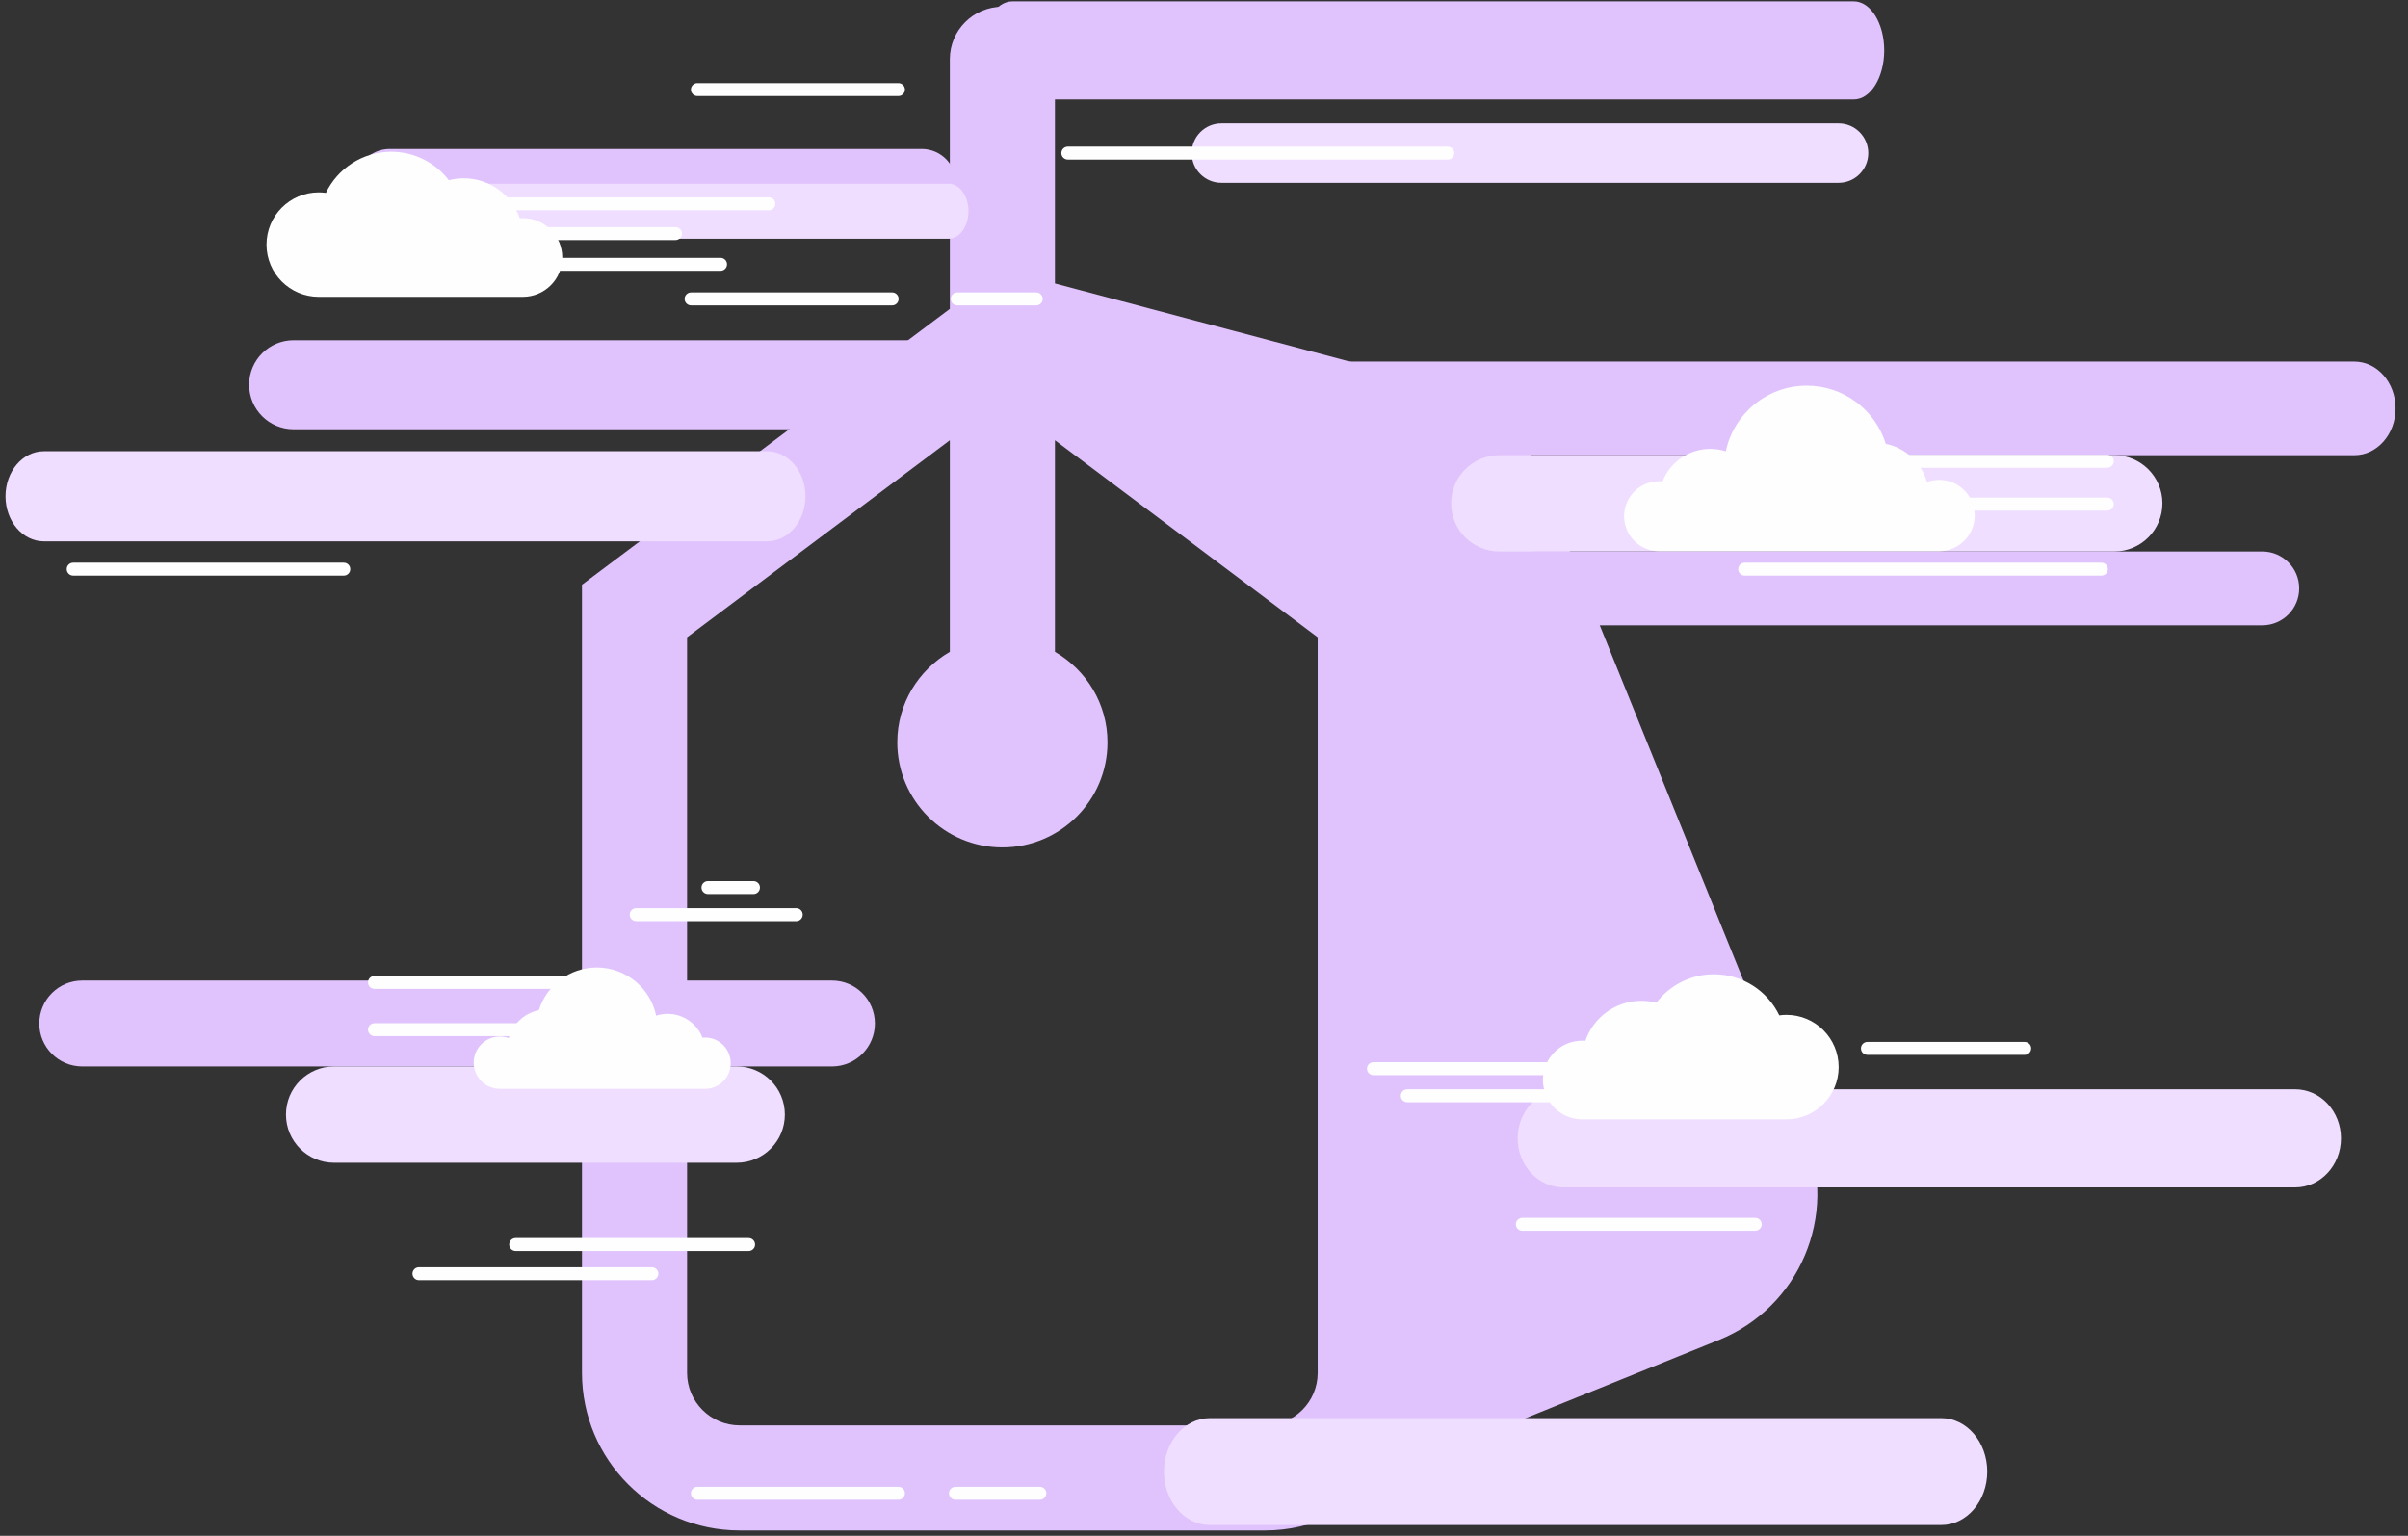 <svg xmlns="http://www.w3.org/2000/svg" width="174" height="111" viewBox="0 0 174 111">
  <rect x="0" y="0" width="174" height="111" fill="#333333" stroke="none"/>
  <g fill="none" fill-rule="evenodd">
    <path fill="#E0C3FC" d="M95.215,99.219 C95.215,101.315 93.514,103.016 91.418,103.016 L53.445,103.016 C51.349,103.016 49.647,101.315 49.647,99.219 L49.647,46.057 L68.634,31.817 L68.634,47.109 C66.371,48.426 64.837,50.849 64.837,53.651 C64.837,57.844 68.239,61.246 72.431,61.246 C76.624,61.246 80.026,57.844 80.026,53.651 C80.026,50.849 78.492,48.426 76.229,47.109 L76.229,31.817 L95.215,46.057 L95.215,99.219 Z M130.488,82.014 L109.132,29.208 L76.229,20.489 L76.229,4.286 C76.229,2.186 74.531,0.489 72.431,0.489 C70.331,0.489 68.634,2.186 68.634,4.286 L68.634,22.324 L42.053,42.259 L42.053,99.219 C42.053,105.511 47.153,110.611 53.445,110.611 L91.418,110.611 C94.862,110.611 97.911,109.05 100.004,106.635 L124.2,96.846 C130.033,94.488 132.847,87.846 130.488,82.014 L130.488,82.014 Z"/>
    <path fill="#EFDEFF" d="M112.979 85.817L165.843 85.817C167.673 85.817 169.157 84.23 169.157 82.272L169.157 82.272C169.157 80.314 167.673 78.727 165.843 78.727L112.979 78.727C111.149 78.727 109.665 80.314 109.665 82.272L109.665 82.272C109.665 84.23 111.149 85.817 112.979 85.817M87.42 110.218L140.283 110.218C142.113 110.218 143.597 108.488 143.597 106.355L143.597 106.355C143.597 104.221 142.113 102.492 140.283 102.492L87.42 102.492C85.59 102.492 84.106 104.221 84.106 106.355L84.106 106.355C84.106 108.488 85.59 110.218 87.42 110.218"/>
    <path fill="#E0C3FC" d="M133.954,7.188 L73.155,7.188 C71.941,7.188 70.957,5.601 70.957,3.643 C70.957,1.685 71.941,0.098 73.155,0.098 L133.954,0.098 C135.168,0.098 136.152,1.685 136.152,3.643 C136.152,5.601 135.168,7.188 133.954,7.188"/>
    <path fill="#EFDEFF" d="M88.256,13.213 L132.855,13.213 C134.04,13.213 135,12.252 135,11.066 C135,9.881 134.04,8.92 132.855,8.92 L88.256,8.92 C87.071,8.92 86.11,9.881 86.11,11.066 C86.11,12.252 87.071,13.213 88.256,13.213"/>
    <path fill="#E0C3FC" d="M28.156,15.723 L66.604,15.723 C67.971,15.723 69.08,14.614 69.08,13.246 C69.08,11.878 67.971,10.768 66.604,10.768 L28.156,10.768 C26.789,10.768 25.68,11.878 25.68,13.246 C25.68,14.614 26.789,15.723 28.156,15.723"/>
    <path fill="#EFDEFF" d="M68.563,17.255 L28.002,17.255 C27.218,17.255 26.582,16.365 26.582,15.266 C26.582,14.168 27.218,13.278 28.002,13.278 L68.563,13.278 C69.346,13.278 69.982,14.168 69.982,15.266 C69.982,16.365 69.346,17.255 68.563,17.255"/>
    <path fill="#E0C3FC" d="M21.218 31.024L67.154 31.024C68.93 31.024 70.369 29.583 70.369 27.807 70.369 26.03 68.93 24.59 67.154 24.59L21.218 24.59C19.442 24.59 18.002 26.03 18.002 27.807 18.002 29.583 19.442 31.024 21.218 31.024M170.129 32.898L88.937 32.898C87.295 32.898 85.965 31.384 85.965 29.516 85.965 27.648 87.295 26.134 88.937 26.134L170.129 26.134C171.771 26.134 173.101 27.648 173.101 29.516 173.101 31.384 171.771 32.898 170.129 32.898"/>
    <path fill="#EFDEFF" d="M108.334,39.857 L152.778,39.857 C154.699,39.857 156.256,38.299 156.256,36.377 C156.256,34.456 154.699,32.898 152.778,32.898 L108.334,32.898 C106.414,32.898 104.857,34.456 104.857,36.377 C104.857,38.299 106.414,39.857 108.334,39.857"/>
    <path fill="#E0C3FC" d="M163.472,45.192 L111,45.192 C109.528,45.192 108.334,43.997 108.334,42.524 C108.334,41.051 109.528,39.857 111,39.857 L163.472,39.857 C164.945,39.857 166.138,41.051 166.138,42.524 C166.138,43.997 164.945,45.192 163.472,45.192"/>
    <path fill="#EFDEFF" d="M55.43,39.124 L3.171,39.124 C1.64,39.124 0.399,37.666 0.399,35.868 C0.399,34.07 1.64,32.612 3.171,32.612 L55.43,32.612 C56.962,32.612 58.203,34.07 58.203,35.868 C58.203,37.666 56.962,39.124 55.43,39.124"/>
    <path fill="#E0C3FC" d="M5.943,77.076 L60.118,77.076 C61.831,77.076 63.22,75.686 63.22,73.972 C63.22,72.258 61.831,70.868 60.118,70.868 L5.943,70.868 C4.23,70.868 2.841,72.258 2.841,73.972 C2.841,75.686 4.23,77.076 5.943,77.076"/>
    <path fill="#EFDEFF" d="M24.142,84.035 L53.235,84.035 C55.156,84.035 56.713,82.477 56.713,80.555 C56.713,78.634 55.156,77.076 53.235,77.076 L24.142,77.076 C22.221,77.076 20.664,78.634 20.664,80.555 C20.664,82.477 22.221,84.035 24.142,84.035"/>
    <path fill="#FEFEFE" d="M55.558 15.198L34.285 15.198C34.026 15.198 33.817 14.989 33.817 14.73 33.817 14.472 34.026 14.263 34.285 14.263L55.558 14.263C55.816 14.263 56.025 14.472 56.025 14.73 56.025 14.989 55.816 15.198 55.558 15.198M48.814 17.352L34.285 17.352C34.026 17.352 33.817 17.143 33.817 16.885 33.817 16.627 34.026 16.417 34.285 16.417L48.814 16.417C49.072 16.417 49.281 16.627 49.281 16.885 49.281 17.143 49.072 17.352 48.814 17.352M38.625 74.886L27.06 74.886C26.802 74.886 26.593 74.677 26.593 74.418 26.593 74.16 26.802 73.951 27.06 73.951L38.625 73.951C38.883 73.951 39.093 74.16 39.093 74.418 39.093 74.677 38.883 74.886 38.625 74.886M57.536 66.573L45.97 66.573C45.712 66.573 45.503 66.364 45.503 66.106 45.503 65.847 45.712 65.638 45.97 65.638L57.536 65.638C57.794 65.638 58.003 65.847 58.003 66.106 58.003 66.364 57.794 66.573 57.536 66.573M54.446 64.617L51.156 64.617C50.898 64.617 50.689 64.408 50.689 64.15 50.689 63.891 50.898 63.682 51.156 63.682L54.446 63.682C54.704 63.682 54.913 63.891 54.913 64.15 54.913 64.408 54.704 64.617 54.446 64.617M42.766 71.47L27.06 71.47C26.802 71.47 26.593 71.26 26.593 71.002 26.593 70.744 26.802 70.535 27.06 70.535L42.766 70.535C43.024 70.535 43.233 70.744 43.233 71.002 43.233 71.26 43.024 71.47 42.766 71.47M152.274 33.805L137.744 33.805C137.486 33.805 137.277 33.595 137.277 33.337 137.277 33.079 137.486 32.87 137.744 32.87L152.274 32.87C152.532 32.87 152.741 33.079 152.741 33.337 152.741 33.595 152.532 33.805 152.274 33.805M104.616 11.534L77.161 11.534C76.903 11.534 76.693 11.325 76.693 11.066 76.693 10.808 76.903 10.599 77.161 10.599L104.616 10.599C104.875 10.599 105.084 10.808 105.084 11.066 105.084 11.325 104.875 11.534 104.616 11.534M64.467 22.071L49.937 22.071C49.679 22.071 49.47 21.862 49.47 21.604 49.47 21.346 49.679 21.136 49.937 21.136L64.467 21.136C64.725 21.136 64.934 21.346 64.934 21.604 64.934 21.862 64.725 22.071 64.467 22.071M74.878 22.071L69.171 22.071C68.913 22.071 68.704 21.862 68.704 21.604 68.704 21.346 68.913 21.136 69.171 21.136L74.878 21.136C75.136 21.136 75.345 21.346 75.345 21.604 75.345 21.862 75.136 22.071 74.878 22.071M24.843 41.602L5.289 41.602C5.031 41.602 4.822 41.392 4.822 41.134 4.822 40.876 5.031 40.667 5.289 40.667L24.843 40.667C25.101 40.667 25.31 40.876 25.31 41.134 25.31 41.392 25.101 41.602 24.843 41.602M151.847 41.602L126.069 41.602C125.811 41.602 125.602 41.392 125.602 41.134 125.602 40.876 125.811 40.667 126.069 40.667L151.847 40.667C152.105 40.667 152.314 40.876 152.314 41.134 152.314 41.392 152.105 41.602 151.847 41.602M116.217 79.662L101.688 79.662C101.429 79.662 101.22 79.453 101.22 79.194 101.22 78.936 101.429 78.727 101.688 78.727L116.217 78.727C116.475 78.727 116.684 78.936 116.684 79.194 116.684 79.453 116.475 79.662 116.217 79.662M64.92 6.942L50.391 6.942C50.133 6.942 49.924 6.733 49.924 6.475 49.924 6.216 50.133 6.007 50.391 6.007L64.92 6.007C65.179 6.007 65.388 6.216 65.388 6.475 65.388 6.733 65.179 6.942 64.92 6.942M64.92 108.392L50.391 108.392C50.133 108.392 49.924 108.183 49.924 107.925 49.924 107.667 50.133 107.457 50.391 107.457L64.92 107.457C65.179 107.457 65.388 107.667 65.388 107.925 65.388 108.183 65.179 108.392 64.92 108.392M75.14 108.392L69.04 108.392C68.782 108.392 68.573 108.183 68.573 107.925 68.573 107.667 68.782 107.457 69.04 107.457L75.14 107.457C75.398 107.457 75.607 107.667 75.607 107.925 75.607 108.183 75.398 108.392 75.14 108.392M116.075 77.706L99.243 77.706C98.985 77.706 98.775 77.497 98.775 77.238 98.775 76.98 98.985 76.771 99.243 76.771L116.075 76.771C116.333 76.771 116.542 76.98 116.542 77.238 116.542 77.497 116.333 77.706 116.075 77.706M47.105 92.522L30.272 92.522C30.014 92.522 29.805 92.313 29.805 92.054 29.805 91.796 30.014 91.587 30.272 91.587L47.105 91.587C47.363 91.587 47.572 91.796 47.572 92.054 47.572 92.313 47.363 92.522 47.105 92.522M54.094 90.415L37.262 90.415C37.004 90.415 36.794 90.206 36.794 89.948 36.794 89.689 37.004 89.48 37.262 89.48L54.094 89.48C54.352 89.48 54.561 89.689 54.561 89.948 54.561 90.206 54.352 90.415 54.094 90.415M126.833 88.953L110 88.953C109.742 88.953 109.533 88.743 109.533 88.485 109.533 88.227 109.742 88.018 110 88.018L126.833 88.018C127.091 88.018 127.3 88.227 127.3 88.485 127.3 88.743 127.091 88.953 126.833 88.953M146.304 76.239L134.939 76.239C134.681 76.239 134.471 76.03 134.471 75.771 134.471 75.513 134.681 75.304 134.939 75.304L146.304 75.304C146.562 75.304 146.772 75.513 146.772 75.771 146.772 76.03 146.562 76.239 146.304 76.239M152.274 36.901L134.24 36.901C133.982 36.901 133.773 36.692 133.773 36.434 133.773 36.176 133.982 35.966 134.24 35.966L152.274 35.966C152.532 35.966 152.741 36.176 152.741 36.434 152.741 36.692 152.532 36.901 152.274 36.901M52.066 19.572L34.285 19.572C34.026 19.572 33.817 19.362 33.817 19.104 33.817 18.846 34.026 18.637 34.285 18.637L52.066 18.637C52.324 18.637 52.533 18.846 52.533 19.104 52.533 19.362 52.324 19.572 52.066 19.572"/>
    <g fill="#FEFEFE" transform="translate(19.07 10.758)">
      <path d="M21.56 7.853C21.56 6.282 20.287 5.009 18.717 5.009 18.641 5.009 18.565 5.013 18.49 5.019 17.912 3.337 16.318 2.129 14.442 2.129 14.068 2.129 13.706 2.177 13.361 2.267 12.403 1.017 10.897.211 9.202.211 7.122.211 5.325 1.424 4.479 3.181 4.31 3.157 4.137 3.145 3.962 3.145 1.877 3.145.188 4.835.188 6.921.188 9.006 1.877 10.697 3.962 10.697L18.736 10.697 18.736 10.696C20.297 10.686 21.56 9.417 21.56 7.853M92.419 67.298C92.419 65.727 93.691 64.454 95.261 64.454 95.338 64.454 95.413 64.457 95.488 64.463 96.066 62.782 97.66 61.574 99.537 61.574 99.91 61.574 100.272 61.622 100.618 61.711 101.575 60.463 103.082 59.656 104.777 59.656 106.856 59.656 108.653 60.869 109.5 62.626 109.669 62.602 109.841 62.589 110.016 62.589 112.101 62.589 113.791 64.28 113.791 66.366 113.791 68.451 112.101 70.142 110.016 70.142L95.242 70.142 95.242 70.141C93.681 70.131 92.419 68.862 92.419 67.298M121.047 23.922C120.74 23.922 120.445 23.976 120.172 24.075 119.773 22.685 118.627 21.612 117.196 21.32 116.44 18.884 114.169 17.115 111.486 17.115 108.607 17.115 106.205 19.15 105.636 21.861 105.28 21.746 104.9 21.684 104.507 21.684 102.94 21.684 101.603 22.659 101.065 24.036 100.982 24.027 100.898 24.023 100.812 24.023 99.417 24.023 98.286 25.154 98.286 26.55 98.286 27.945 99.417 29.077 100.812 29.077L121.047 29.077C122.47 29.077 123.623 27.923 123.623 26.5 123.623 25.076 122.47 23.922 121.047 23.922M17.047 64.157C17.272 64.157 17.488 64.197 17.688 64.269 17.981 63.251 18.821 62.464 19.87 62.25 20.424 60.464 22.088 59.167 24.055 59.167 26.165 59.167 27.926 60.659 28.343 62.646 28.604 62.563 28.882 62.517 29.17 62.517 30.318 62.517 31.298 63.232 31.693 64.24 31.754 64.234 31.816 64.231 31.878 64.231 32.901 64.231 33.73 65.06 33.73 66.083 33.73 67.106 32.901 67.935 31.878 67.935L17.047 67.935C16.004 67.935 15.159 67.09 15.159 66.046 15.159 65.003 16.004 64.157 17.047 64.157"/>
    </g>
  </g>
</svg>
